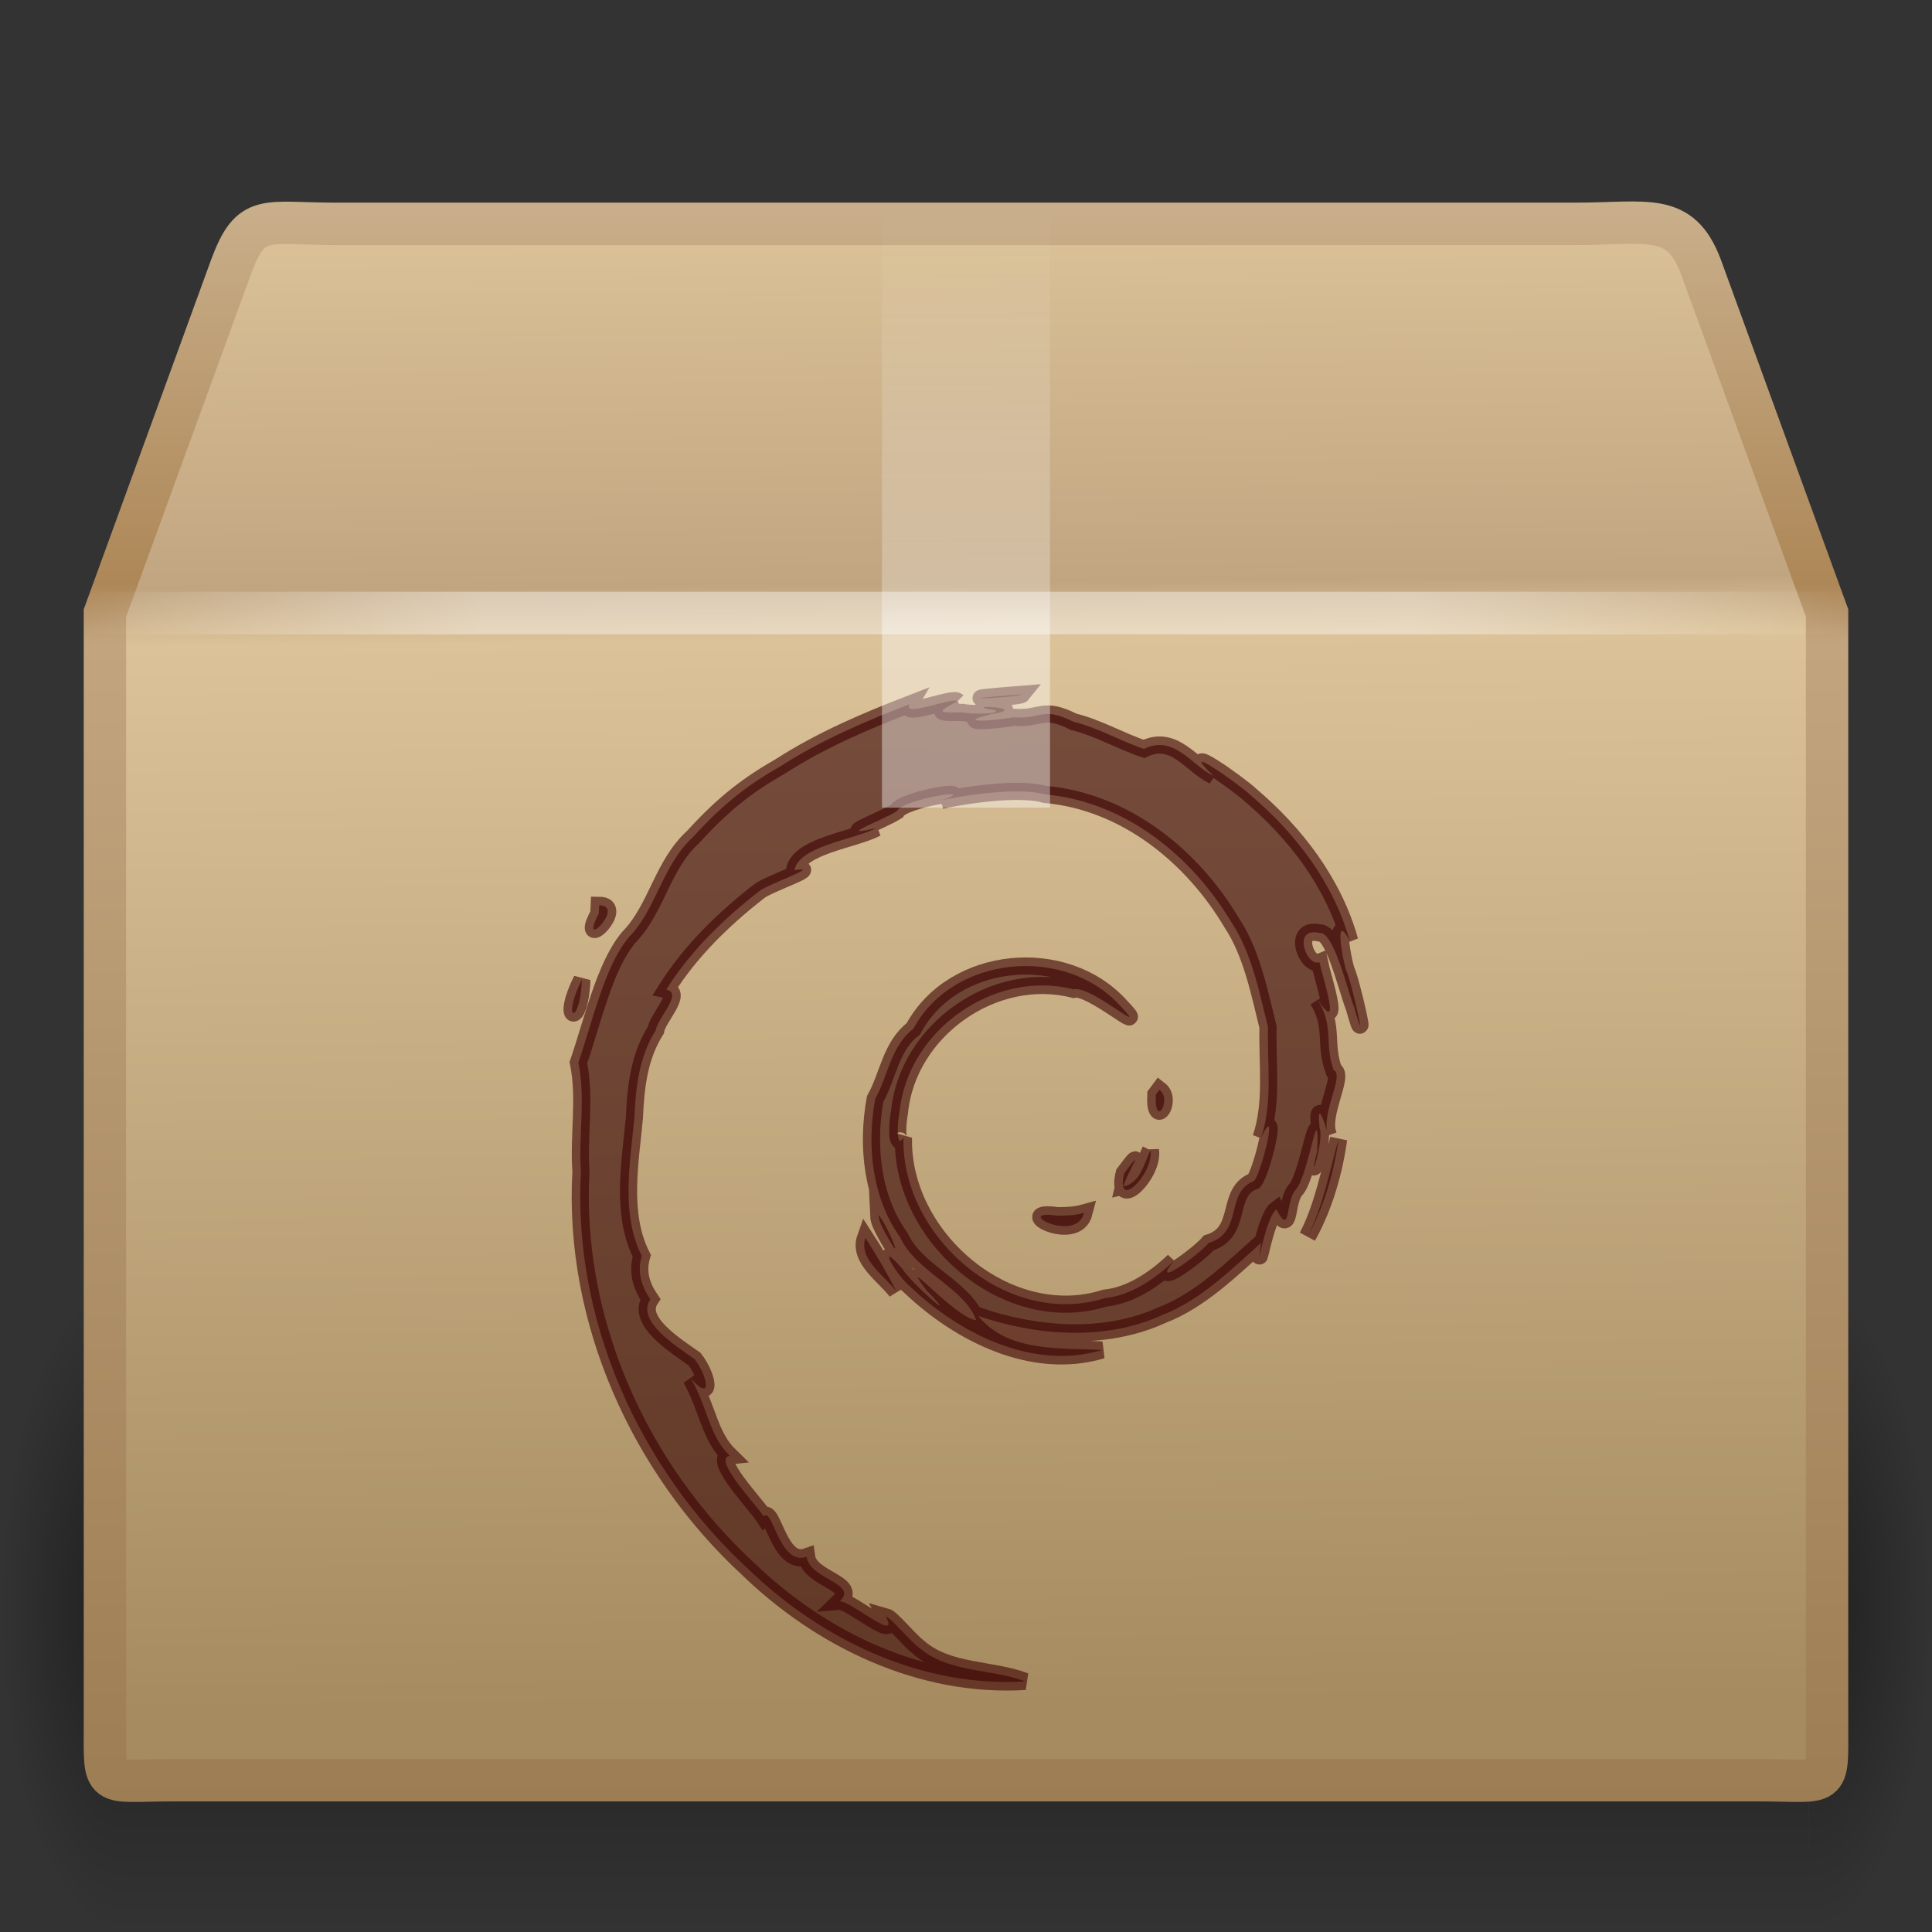 <?xml version="1.0" encoding="UTF-8" standalone="no"?>
<!-- Created with Inkscape (http://www.inkscape.org/) -->

<svg
   xmlns:dc="http://purl.org/dc/elements/1.1/"
   xmlns:cc="http://creativecommons.org/ns#"
   xmlns:rdf="http://www.w3.org/1999/02/22-rdf-syntax-ns#"
   xmlns:svg="http://www.w3.org/2000/svg"
   xmlns="http://www.w3.org/2000/svg"
   xmlns:xlink="http://www.w3.org/1999/xlink"
   xmlns:sodipodi="http://sodipodi.sourceforge.net/DTD/sodipodi-0.dtd"
   xmlns:inkscape="http://www.inkscape.org/namespaces/inkscape"
   version="1.1"
   width="48"
   height="48"
   id="svg5987"
   sodipodi:docname="debian_package.svg"
   inkscape:version="0.92.4 (5da689c313, 2019-01-14)">
  <rect width="100%" height="100%" fill="#333333" stroke="none"/>
  <sodipodi:namedview
     pagecolor="#ffffff"
     bordercolor="#666666"
     borderopacity="1"
     objecttolerance="10"
     gridtolerance="10"
     guidetolerance="10"
     inkscape:pageopacity="0"
     inkscape:pageshadow="2"
     inkscape:window-width="1280"
     inkscape:window-height="747"
     id="namedview52"
     showgrid="false"
     inkscape:zoom="4.9166667"
     inkscape:cx="-24.813936"
     inkscape:cy="26.07112"
     inkscape:window-x="-8"
     inkscape:window-y="-8"
     inkscape:window-maximized="1"
     inkscape:current-layer="layer1" />
  <defs
     id="defs5989">
    <radialGradient
       cx="5"
       cy="41.5"
       r="5"
       fx="5"
       fy="41.5"
       id="radialGradient3314"
       xlink:href="#linearGradient3681"
       gradientUnits="userSpaceOnUse"
       gradientTransform="matrix(0.594,0,0,1.537,41.141,-103.936)" />
    <linearGradient
       id="linearGradient3703">
      <stop
         id="stop3705"
         style="stop-color:black;stop-opacity:0"
         offset="0" />
      <stop
         id="stop3711"
         style="stop-color:black;stop-opacity:1"
         offset="0.5" />
      <stop
         id="stop3707"
         style="stop-color:black;stop-opacity:0"
         offset="1" />
    </linearGradient>
    <linearGradient
       x1="17.554"
       y1="46"
       x2="17.554"
       y2="35"
       id="linearGradient3312"
       xlink:href="#linearGradient3703"
       gradientUnits="userSpaceOnUse"
       gradientTransform="matrix(1.757,0,0,1.397,-17.394,-16.412)" />
    <linearGradient
       id="linearGradient3681">
      <stop
         id="stop3683"
         style="stop-color:black;stop-opacity:1"
         offset="0" />
      <stop
         id="stop3685"
         style="stop-color:black;stop-opacity:0"
         offset="1" />
    </linearGradient>
    <radialGradient
       cx="5"
       cy="41.5"
       r="5"
       fx="5"
       fy="41.5"
       id="radialGradient3310"
       xlink:href="#linearGradient3681"
       gradientUnits="userSpaceOnUse"
       gradientTransform="matrix(0.594,0,0,1.537,-6.659,-103.936)" />
    <linearGradient
       id="linearGradient3295">
      <stop
         id="stop3297"
         style="stop-color:#c9af8b;stop-opacity:1"
         offset="0" />
      <stop
         id="stop3299"
         style="stop-color:#ad8757;stop-opacity:1"
         offset="0.239" />
      <stop
         id="stop3301"
         style="stop-color:#c2a57f;stop-opacity:1"
         offset="0.276" />
      <stop
         id="stop3303"
         style="stop-color:#9d7d53;stop-opacity:1"
         offset="1" />
    </linearGradient>
    <linearGradient
       x1="15.464"
       y1="7.976"
       x2="15.464"
       y2="45.042"
       id="linearGradient3293"
       xlink:href="#linearGradient3295"
       gradientUnits="userSpaceOnUse"
       gradientTransform="matrix(1.043,0,0,1.074,-1.043,-3.572)" />
    <linearGradient
       id="linearGradient3199">
      <stop
         id="stop3201"
         style="stop-color:#dac197;stop-opacity:1"
         offset="0" />
      <stop
         id="stop3203"
         style="stop-color:#c1a581;stop-opacity:1"
         offset="0.239" />
      <stop
         id="stop3205"
         style="stop-color:#dbc298;stop-opacity:1"
         offset="0.276" />
      <stop
         id="stop3207"
         style="stop-color:#a68b60;stop-opacity:1"
         offset="1" />
    </linearGradient>
    <linearGradient
       x1="24.823"
       y1="15.378"
       x2="24.997"
       y2="37.277"
       id="linearGradient3197"
       xlink:href="#linearGradient3199"
       gradientUnits="userSpaceOnUse"
       gradientTransform="matrix(1.338,0,0,1.673,-7.378,-20)" />
    <linearGradient
       id="linearGradient4559">
      <stop
         id="stop4561"
         style="stop-color:white;stop-opacity:0"
         offset="0" />
      <stop
         id="stop4563"
         style="stop-color:white;stop-opacity:0"
         offset="1" />
    </linearGradient>
    <linearGradient
       x1="23.452"
       y1="30.555"
       x2="43.007"
       y2="45.934"
       id="linearGradient2659"
       xlink:href="#linearGradient4559"
       gradientUnits="userSpaceOnUse"
       gradientTransform="matrix(1.338,0,0,1.262,-7.378,-9.269)" />
    <linearGradient
       id="linearGradient3827">
      <stop
         id="stop3829"
         style="stop-color:white;stop-opacity:1"
         offset="0" />
      <stop
         id="stop4295"
         style="stop-color:white;stop-opacity:1"
         offset="0.302" />
      <stop
         id="stop4293"
         style="stop-color:white;stop-opacity:0.69"
         offset="0.344" />
      <stop
         id="stop3832"
         style="stop-color:white;stop-opacity:0"
         offset="1" />
    </linearGradient>
    <linearGradient
       x1="26"
       y1="22"
       x2="26"
       y2="8"
       id="linearGradient3834"
       xlink:href="#linearGradient3827"
       gradientUnits="userSpaceOnUse"
       gradientTransform="matrix(1.043,0,0,1.074,-1.043,-3.572)" />
    <linearGradient
       id="linearGradient3275">
      <stop
         id="stop3277"
         style="stop-color:white;stop-opacity:0"
         offset="0" />
      <stop
         id="stop3283"
         style="stop-color:white;stop-opacity:1"
         offset="0.245" />
      <stop
         id="stop3285"
         style="stop-color:white;stop-opacity:1"
         offset="0.774" />
      <stop
         id="stop3279"
         style="stop-color:white;stop-opacity:0"
         offset="1" />
    </linearGradient>
    <linearGradient
       x1="44.995"
       y1="17.5"
       x2="3.005"
       y2="17.5"
       id="linearGradient3281"
       xlink:href="#linearGradient3275"
       gradientUnits="userSpaceOnUse"
       spreadMethod="reflect"
       gradientTransform="matrix(1.043,0,0,1.074,-1.043,-3.572)" />
  </defs>
  <g
     id="g66">
    <g
       id="layer1">
      <g
         style="display:inline;opacity:0.4"
         id="g3305"
         transform="matrix(1.036,0,0,1.049,-0.756,-2.182)">
        <rect
           style="fill:url(#radialGradient3310);fill-opacity:1;stroke:none"
           id="rect2484"
           transform="scale(-1)"
           y="-47.848"
           x="-3.69"
           height="15.367"
           width="2.96" />
        <rect
           style="fill:url(#linearGradient3312);fill-opacity:1;stroke:none"
           id="rect2486"
           y="32.482"
           x="3.69"
           height="15.367"
           width="40.412" />
        <rect
           style="display:inline;fill:url(#radialGradient3314);fill-opacity:1;stroke:none"
           id="rect3444"
           transform="scale(1,-1)"
           y="-47.848"
           x="44.11"
           height="15.367"
           width="2.96" />
      </g>
      <path
         style="display:block;overflow:visible;visibility:visible;fill:url(#linearGradient3197);fill-opacity:1;fill-rule:nonzero;stroke:url(#linearGradient3293);stroke-width:1.053;stroke-linecap:round;stroke-linejoin:miter;stroke-miterlimit:4;stroke-dasharray:none;stroke-dashoffset:0;stroke-opacity:1;marker:none"
         id="path2488"
         d="M 8.359,5.561 H 39.139 c 1.797,0 2.605,-0.308 3.122,1.074 l 3.132,8.595 V 42.815 c 0,1.669 0.107,1.414 -1.689,1.414 H 4.296 c -1.797,0 -1.689,0.255 -1.689,-1.414 V 15.231 L 5.739,6.635 C 6.241,5.281 6.562,5.561 8.359,5.561 Z"
         inkscape:connector-curvature="0" />
      <path
         style="display:block;overflow:visible;visibility:visible;opacity:0.505;fill:none;stroke:url(#linearGradient2659);stroke-width:0.786;stroke-linecap:butt;stroke-linejoin:miter;stroke-miterlimit:4;stroke-dasharray:none;stroke-dashoffset:0;stroke-opacity:1;marker:none"
         id="path2490"
         d="m 9.337,6.649 h 28.855 c 1.684,0 2.727,0.598 3.433,2.241 L 44.055,15.788 V 40.655 c 0,1.569 -0.854,2.359 -2.539,2.359 H 6.316 c -1.684,0 -2.372,-0.869 -2.372,-2.438 V 15.788 L 6.297,8.743 C 6.767,7.469 7.653,6.649 9.337,6.649 Z"
         inkscape:connector-curvature="0" />
      <path
         style="display:inline;opacity:0.4;fill:none;stroke:url(#linearGradient3281);stroke-width:1.059px;stroke-linecap:square;stroke-linejoin:miter;stroke-opacity:1"
         id="path3273"
         d="M 2.614,15.231 H 45.386"
         inkscape:connector-curvature="0" />
      <path
         style="font-style:normal;font-weight:normal;font-size:18.038px;font-family:OpenLogos;opacity:0.6;fill:#340000;fill-opacity:1;stroke:#3d0000;stroke-width:0.426px;stroke-linecap:butt;stroke-linejoin:miter;stroke-opacity:1"
         id="text2244"
         d="m 25.387,17.251 c -0.055,0.069 -1.732,0.152 -0.646,0.052 0.215,-0.017 0.431,-0.034 0.646,-0.052 z m -1.598,0.173 c -0.593,0.305 -0.425,0.276 0.135,0.276 0.172,0.05 1.044,0.039 0.773,-0.059 -0.938,-0.143 1.007,-0.072 -0.076,0.104 -0.999,0.251 0.226,0.146 0.554,0.076 0.718,0.056 0.706,-0.282 1.5,0.112 0.605,0.148 1.175,0.484 1.746,0.673 0.756,-0.361 1.161,0.395 1.726,0.669 -0.948,-0.905 0.643,0.21 0.927,0.484 1.119,0.95 2.059,2.179 2.459,3.614 -0.407,-0.763 -0.169,0.492 -0.092,0.722 0.141,0.295 0.565,2.221 0.207,0.942 -0.189,-0.483 -0.513,-1.903 -0.867,-1.858 -0.696,-0.16 -0.318,0.854 0,0.726 0.072,0.352 0.575,1.861 -0.039,0.938 0.411,0.676 0.149,1.078 0.395,1.747 0.278,0.111 -0.342,1.105 -0.137,1.608 -0.112,-0.38 -0.287,-0.884 -0.215,-0.176 0.124,0.344 -0.318,1.598 -0.06,0.582 0.058,-1.451 -0.204,0.545 -0.52,0.939 -0.286,0.283 -0.118,1.207 -0.494,0.505 -0.286,0.211 -0.524,1.838 -0.378,0.83 -0.719,0.638 -1.497,1.423 -2.458,1.793 -1.434,0.659 -3.148,0.509 -4.571,0.023 0.741,0.914 2.056,0.789 3.076,0.847 -1.712,0.515 -3.533,-0.401 -4.764,-1.573 -0.334,-0.265 -0.883,-1.214 -0.207,-0.459 0.248,0.401 1.53,1.498 0.606,0.545 -0.759,-1.014 0.73,0.707 1.237,0.744 -0.272,-0.792 -1.489,-1.192 -1.885,-2.053 -0.704,-0.984 -0.836,-2.28 -0.623,-3.444 0.323,-0.572 0.387,-1.313 0.948,-1.74 0.985,-1.833 3.778,-2.092 5.151,-0.559 0.78,0.82 -0.752,-0.539 -1.169,-0.422 -1.97,-0.502 -4.127,1.012 -4.327,3.055 -0.066,0.332 -0.074,0.927 0.1,0.626 -0.065,2.473 2.59,4.756 5.002,3.991 0.628,-0.063 1.218,-0.452 1.715,-0.922 -0.609,0.741 0.621,-0.155 0.867,-0.45 0.871,-0.261 0.397,-1.269 1.129,-1.54 0.198,-0.249 0.625,-2.037 0.172,-1.072 0.295,-0.89 0.147,-1.832 0.172,-2.75 -0.198,-0.781 -0.391,-1.822 -0.896,-2.582 -0.992,-1.674 -2.664,-3.025 -4.646,-3.199 -0.773,-0.223 -2.471,0.115 -2.591,0.152 1.062,-0.346 -0.931,-0.046 -1.096,0.268 -0.421,0.258 -1.552,0.659 -0.498,0.415 -0.576,0.297 -1.922,0.442 -2.039,1.047 0.718,-0.117 -0.689,0.353 -0.886,0.531 -0.88,0.686 -1.702,1.484 -2.299,2.435 0.428,0.088 -0.213,0.696 -0.261,1.012 -0.412,0.652 -0.499,1.411 -0.53,2.169 -0.106,1.128 -0.343,2.392 0.182,3.435 -0.118,0.394 -0.012,0.748 0.213,1.079 -0.363,0.547 0.66,1.172 1.1,1.487 0.343,0.451 0.437,1.087 -0.086,0.484 0.42,0.757 0.454,1.426 0.962,1.92 -0.455,0.049 0.651,1.211 0.842,1.504 0.22,-0.256 0.382,1.242 1.065,1.003 0.078,0.567 1.296,0.655 0.825,1.107 0.257,-0.019 1.508,1.059 1.143,0.379 0.143,0.039 0.557,0.563 0.813,0.763 0.739,0.642 1.806,0.524 2.65,0.847 -2.578,0.16 -5.064,-1.034 -6.893,-2.803 -2.692,-2.489 -4.354,-6.169 -4.144,-9.872 -0.065,-0.899 0.12,-1.813 -0.064,-2.699 0.347,-1.004 0.66,-2.42 1.254,-3.113 0.689,-0.706 0.836,-1.805 1.594,-2.49 0.798,-0.877 1.399,-1.314 2.179,-1.763 1,-0.643 2.101,-1.114 3.204,-1.54 -0.209,0.356 1.066,-0.19 1.186,-0.069 v 3e-6 z m -8.902,5.067 c 0.681,0.004 -0.538,1.204 -0.01,0.208 l 0.01,-0.208 z m -0.43,1.85 c -0.044,1.171 -0.526,1.036 -2.1e-5,0 z m 14.349,2.732 c 0.33,0.254 -0.133,0.996 -0.09,0.121 z m 4.451,1.228 c -0.115,0.836 -0.368,1.696 -0.773,2.421 0.393,-0.758 0.542,-1.613 0.773,-2.421 z m -4.674,0.277 c 0.088,0.591 -0.883,1.543 -0.653,0.571 0.579,-0.769 0.062,-0.01 -0.017,0.329 0.424,-0.087 0.513,-0.586 0.67,-0.899 z m -1.65,1.556 c -0.201,0.784 -1.817,-0.096 -0.665,0.069 0.224,0.004 0.449,-0.009 0.665,-0.069 v 3e-6 z m -5.104,0.052 c 0.245,0.305 0.691,1.396 0.175,0.466 -0.075,-0.147 -0.168,-0.296 -0.175,-0.466 z m -0.327,0.571 c 0.266,0.409 0.565,0.923 0.773,1.332 -0.275,-0.376 -0.959,-0.808 -0.773,-1.332 z"
         inkscape:connector-curvature="0" />
      <path
         style="display:inline;overflow:visible;visibility:visible;opacity:0.4;fill:url(#linearGradient3834);fill-opacity:1;fill-rule:nonzero;stroke:none;stroke-width:1.059;marker:none;enable-background:accumulate"
         id="rect3326"
         d="m 21.913,5.024 c 1.391,0 2.783,0 4.174,0 0,5.014 0,10.028 0,15.042 -0.411,0 -0.822,0 -1.233,0 -0.421,0 -0.841,0 -1.262,0 -0.339,0 -0.677,0 -1.016,0 -0.221,0 -0.442,0 -0.663,0 0,-5.014 0,-10.028 0,-15.042 z"
         inkscape:connector-curvature="0" />
    </g>
  </g>
</svg>
